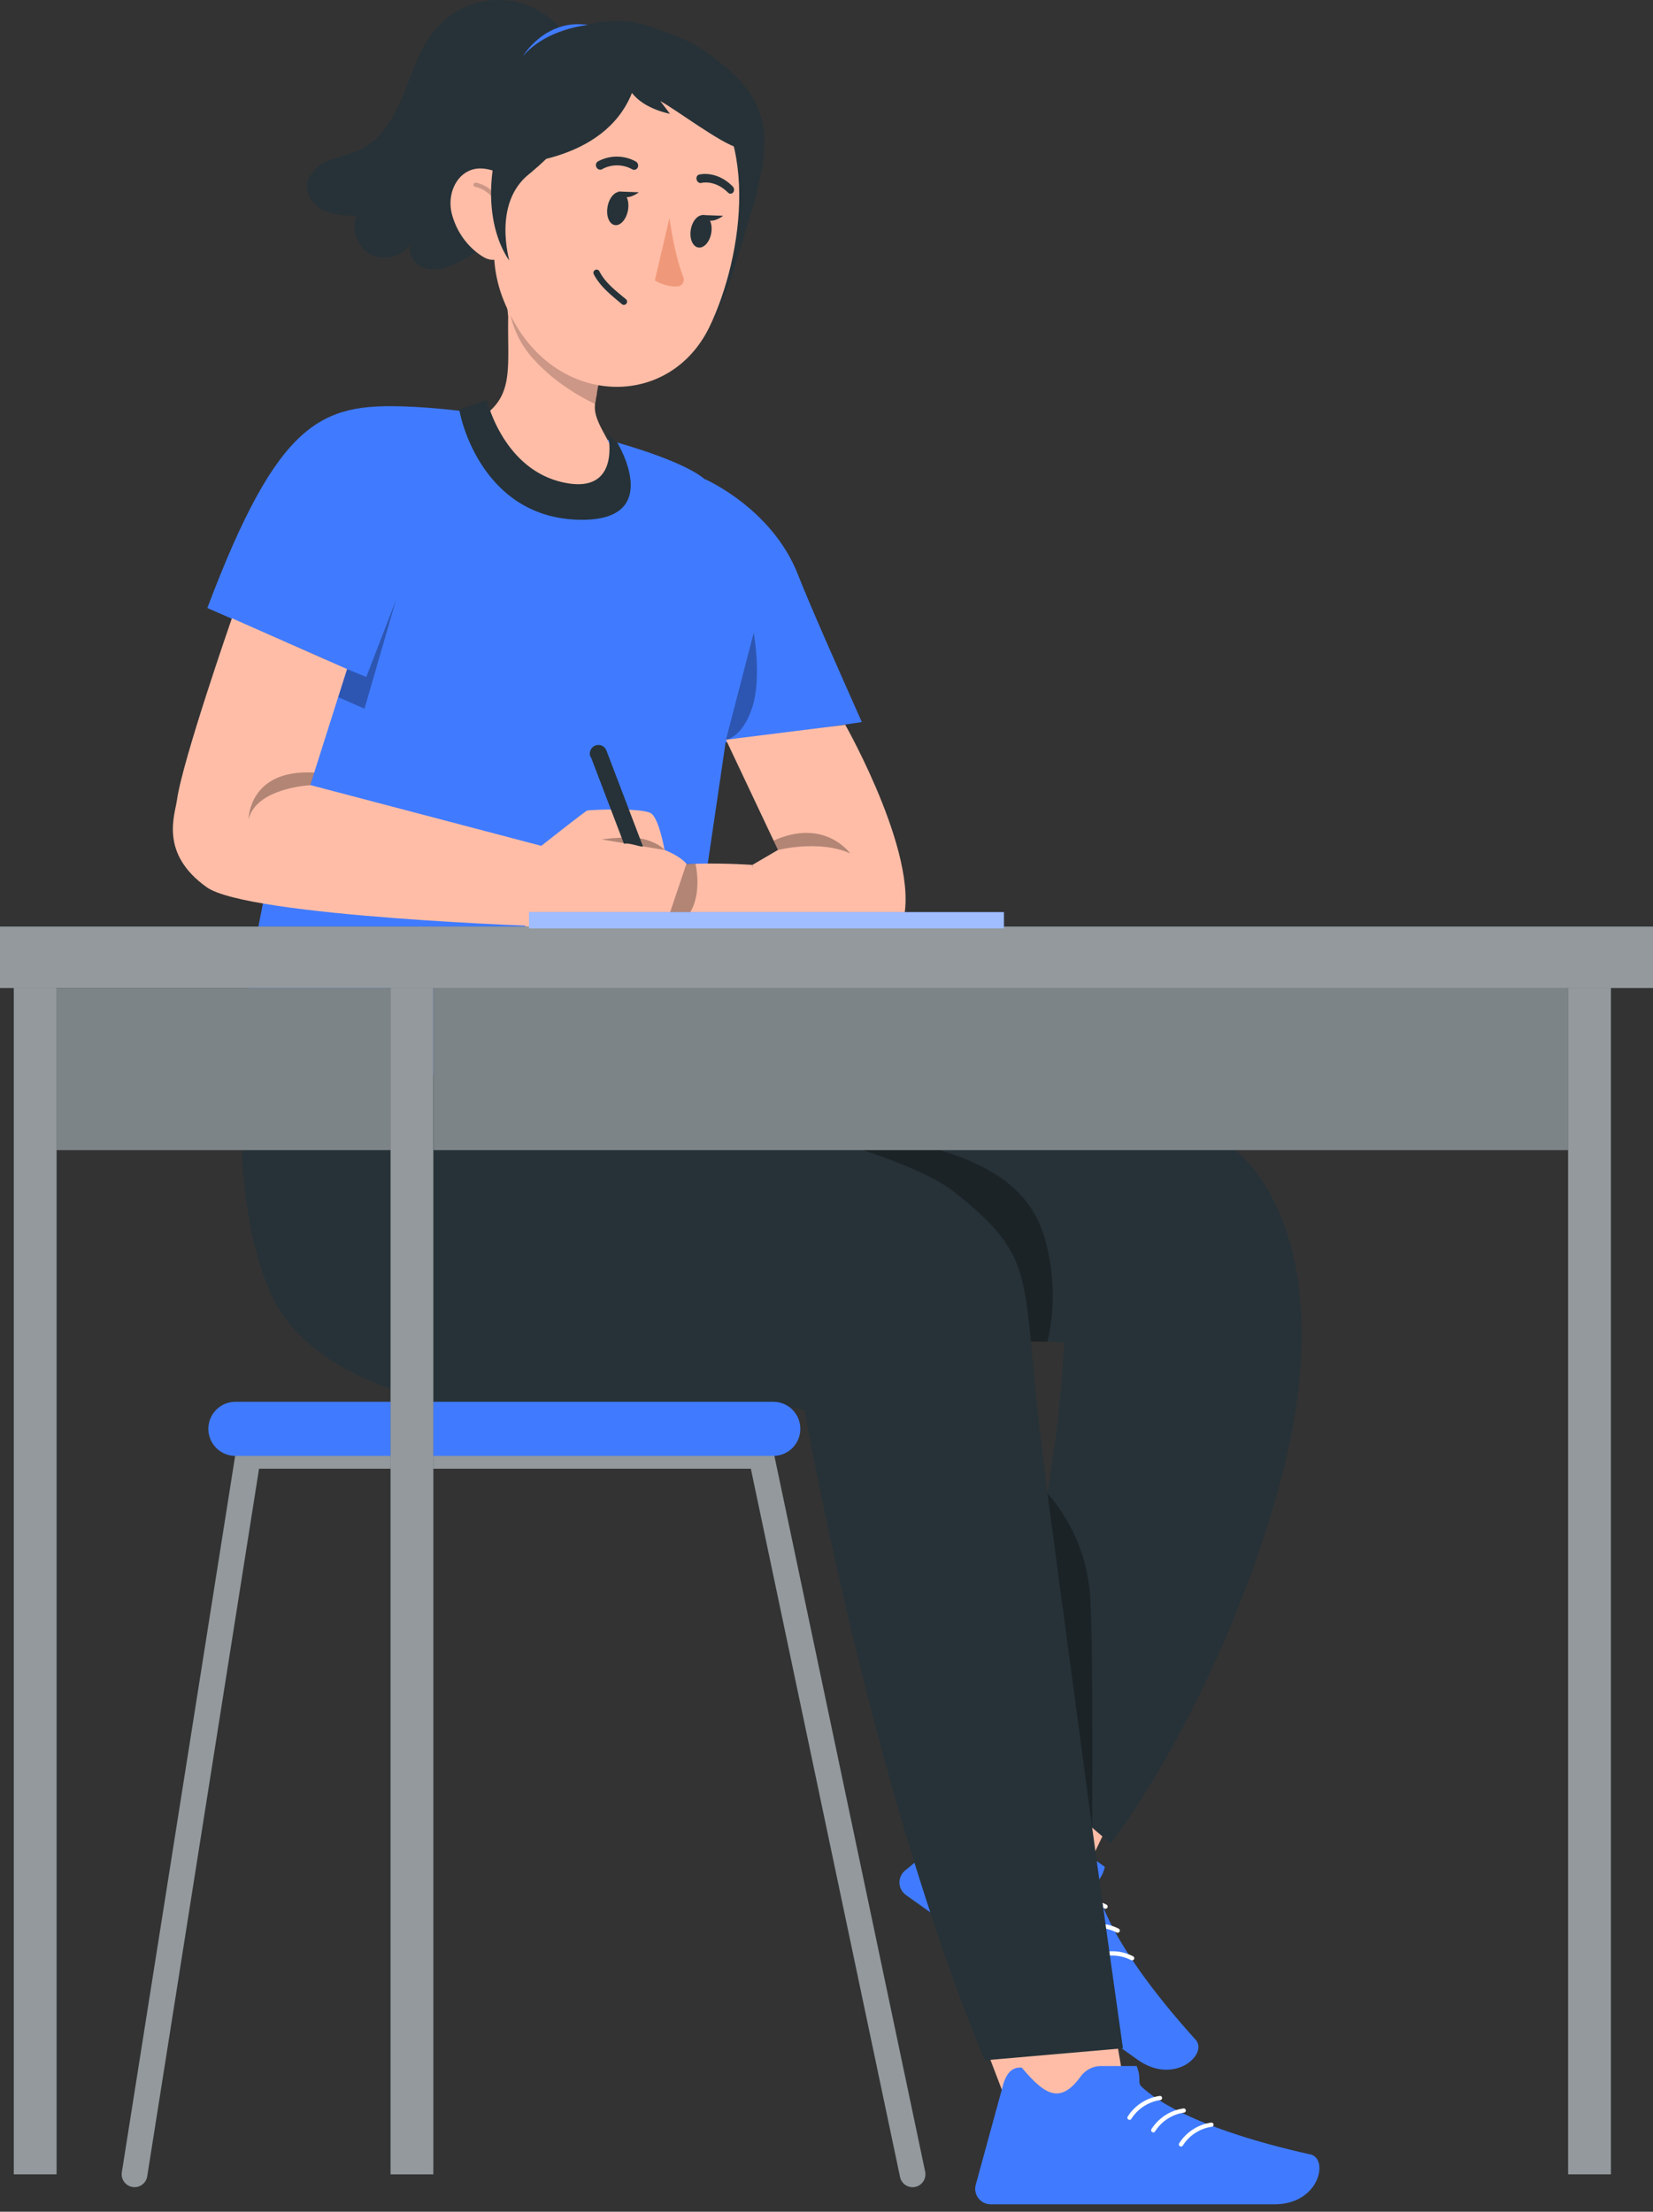 <svg width="74" height="99" fill="none" xmlns="http://www.w3.org/2000/svg"><rect width="100%" height="100%" fill="#333333" stroke="none"/><path d="M30.03 49.723s2.519-16.715 3.062-20.783c.544-4.067 0-6.145-1.53-7.478-1.532-1.332-8.662-3.103-13.435-3.268-3.732-.13-5.669.603-8.845 9.022l5.274 2.3s-4.218 13.881-3.71 19.27l19.184.937z" fill="#407BFF"/><path opacity=".3" d="M15.536 29.95l.861.35 1.336-3.46-1.416 4.885-1.179-.522.398-1.252z" fill="#000"/><path d="M31.565 21.45s2.993 1.306 4.153 4.26c.57 1.452 1.73 4.056 2.863 6.61l-8.83 1.321 1.814-12.187v-.004z" fill="#407BFF"/><path d="M37.842 32.447s3.56 6.272 2.503 9.026h-6.403l-.253-2.762 1.14-.668-2.33-4.932 5.34-.668.003.004z" fill="#FFBDA7"/><path opacity=".3" d="M34.83 38.047s1.864-.473 3.23.153c0 0-1.137-1.605-3.43-.572l.2.419zm-1.087-9.714s.371 2.001-.07 3.346c-.44 1.344-1.175 1.436-1.175 1.436l1.24-4.782h.005z" fill="#000"/><path d="M14.675 7.21c.466-.208.983-.289 1.442-.508.988-.476 1.566-1.52 1.976-2.539.409-1.021.738-2.112 1.47-2.93A3.743 3.743 0 0122.328 0a3.734 3.734 0 012.756 1.256l-2.323 8.4a5.23 5.23 0 01-2.427 2.17c-.425.184-.907.311-1.343.165-.44-.146-.78-.65-.609-1.08-.363.57-1.178.788-1.776.48-.597-.31-.891-1.105-.643-1.731-.482-.012-.98-.023-1.42-.223-.44-.196-.815-.626-.796-1.11.023-.51.463-.914.93-1.122l-.004.004zm18.249-3.815c1.933 1.898 1.21 3.972.892 5.508-.666 2.032-.93 3.484-1.868 5.4L28.728 1.08c1.237.5 2.095.404 4.2 2.316h-.004z" fill="#263238"/><path d="M30.141 1.736c-1.967-1.413-4.302-.626-5.691-.03a6.324 6.324 0 00-3.047 4.186c-.31 1.659-.689 3.672.153 4.724a2.726 2.726 0 001.93 1.052l9.598-6.03a9.756 9.756 0 00-2.943-3.898v-.004z" fill="#263238"/><path d="M25.923 22.772c-1.32-.092-1.201-.134-1.978-.637-3.77-2.416-2.113-3.657-2.113-3.657 1.156-.937.884-2.189.918-4.286.004-.061-.122-1.118-.107-1.18.054-.272.349.946.552.758a1.357 1.357 0 011.925 0l2.116 1.063v.1c-.203 1.114-.394 1.97-.516 2.654 0 .085-.031.17-.043.25 0 .085-.023.173-.038.253-.122.941 1.034 1.832 1.01 3.127.345.296-.417 1.56-1.733 1.56l.007-.005z" fill="#FFBDA7"/><path opacity=".2" d="M27.236 14.822a.461.461 0 000 .104c-.202 1.114-.394 1.97-.516 2.654-.02.08-.035.165-.042.25a2.065 2.065 0 00-.016.264c-1.121-.545-2.09-1.229-2.87-2.124a4.27 4.27 0 01-1.022-2.42c.053-.268.249.42.44.223a1.365 1.365 0 011.929-.023l2.098 1.076v-.004z" fill="#000"/><path d="M22.659 6.668c-.632 3.852-.984 5.465.44 7.889 2.151 3.645 6.886 3.675 8.646.107 1.558-3.214 2.346-8.964-.926-11.403-3.276-2.439-7.525-.453-8.16 3.407z" fill="#FFBDA7"/><path d="M20.228 9.576c.234.902.823 1.59 1.44 1.943.93.53 1.89-.941 1.829-2.04-.058-.99-.877-1.862-1.902-1.935-1.01-.073-1.63 1.002-1.367 2.032z" fill="#FFBDA7"/><path opacity=".2" d="M22.395 10.055c.046 0 .084-.03.095-.077.08-.391 0-.81-.218-1.144a1.537 1.537 0 00-.957-.657.097.097 0 00-.115.073.097.097 0 00.073.115c.34.073.647.28.838.573.192.291.26.656.192.998a.097.097 0 00.072.115h.02v.004z" fill="#000"/><path d="M27.21 9.199c-.093.407.034.795.279.867.249.073.52-.195.612-.599.092-.407-.034-.795-.28-.868-.248-.073-.52.196-.612.6zm3.727 1.021c-.088.396.038.772.287.85.245.072.517-.185.605-.58.088-.396-.038-.773-.287-.85-.245-.073-.517.185-.605.58zm-4.129-2.638c.046.019.1.019.145-.008a1.388 1.388 0 011.34 0 .179.179 0 00.252-.065.213.213 0 00-.072-.273 1.757 1.757 0 00-1.696-.015c-.092.046-.126.165-.076.265a.21.21 0 00.107.1v-.004zm5.906 1.087c.042 0 .08-.023.11-.058.058-.077.046-.196-.026-.269-.727-.726-1.47-.534-1.505-.526-.087.023-.137.127-.107.23.031.104.123.166.215.142.03-.007.608-.145 1.186.43a.177.177 0 00.127.054V8.67z" fill="#263238"/><path d="M29.973 9.755s.199 1.583.62 2.654a.306.306 0 01-.26.411c-.513.043-1.019-.265-1.019-.265l.655-2.796.004-.004z" fill="#F0997A"/><path d="M27.676 8.572l.923.035s-.655.518-.923-.035zm3.774 1.053l.923.035s-.655.518-.923-.035z" fill="#263238"/><path d="M23.684 7.793s2.653-2.093 3.123-4.22c0 0 8.31.476 6.323 7.109 0 0 2.618-6.28-3.59-8.439-6.208-2.158-9.09 5.961-6.744 9.422.015-.027-.758-2.558.888-3.872z" fill="#263238"/><path d="M21.752 7.428c.589-2.566 2.005-4.344 3.953-4.793 2.637-.607 5.75.092 5.75.092.03.768 1.522 3.1 1.565 3.88-.716-.166-2.818-1.74-3.46-2.083l.432.569s-1.144-.2-1.7-.934c-1.255 3.138-5.457 3.265-6.54 3.265v.004z" fill="#263238"/><path d="M26.329 1.118s-1.868.157-2.913 1.394c0-.011 1.007-1.694 2.913-1.394z" fill="#407BFF"/><path d="M27.929 13.647c.042 0 .08-.02.11-.05a.146.146 0 00-.018-.204l-.153-.126c-.395-.327-.804-.665-1.034-1.122a.14.14 0 00-.191-.061.141.141 0 00-.061.192c.26.507.712.88 1.106 1.21l.149.126a.144.144 0 00.092.035zm-.299 6.16s2.19 3.576-1.76 3.457c-3.95-.12-5.133-3.89-5.309-4.936l1.233-.426s.712 3.073 3.383 3.683c2.672.611 2.044-2.139 2.044-2.139l.41.361z" fill="#263238"/><path d="M10.38 27.677s-2.216 6.372-2.457 8.13c-.096.684-.789 2.397 1.332 3.907 1.86 1.321 15.248 1.759 15.248 1.759l.39-3.438L13.89 35.14l1.646-5.192-5.152-2.274-.004.004z" fill="#FFBDA7"/><path d="M24.182 37.9s2.02-1.593 2.105-1.62c.084-.027 2.542-.146 2.886.146.345.292.578 1.62.578 1.62s.922.346 1.098.811c.177.465-.172.868-.172.868s.203.492-.115.899l-.317.407s.317.376.03.665c-.287.288-6.763-.22-6.763-.22l.678-3.575h-.008z" fill="#FFBDA7"/><path opacity=".3" d="M29.751 38.047l-2.813-.472s1.267-.196 1.94 0c.674.195.873.472.873.472z" fill="#000"/><path d="M26.455 33.892l1.478 3.875c.302-.062.658.146.85.119L27.151 33.6a.384.384 0 10-.708.295h.011v-.004z" fill="#263238"/><path opacity=".3" d="M13.89 35.147s-2.411.112-2.763 1.525c0 0 .007-2.262 2.943-2.09l-.18.57v-.005z" fill="#000"/><path d="M33.69 38.715s-4.54-.33-5.608.546c-1.068.875-2.051 2.366-2.051 2.366l8.137-.15-.479-2.762z" fill="#FFBDA7"/><path opacity=".3" d="M31.136 38.662s.307 1.271-.237 2.174c-.176.292.207.584.08.699l-1.225.023.976-2.896h.406z" fill="#000"/><path d="M50.27 92.986l-.513-3.019-6.101.442 1.669 4.382 3.62.123 1.325-1.928z" fill="#FFBDA7"/><path d="M50.886 92.479h-1.604c-.363 0-.696.184-.91.476-.927 1.268-1.62.788-2.626-.403-.64-.073-.812.66-.865.86l-1.198 4.375a.693.693 0 00.67.88h12.703c2.02 0 2.438-2.044 1.608-2.232-3.744-.83-6.392-1.936-7.552-3.026-.214-.193.008-.335-.226-.926v-.004z" fill="#407BFF"/><path d="M50.568 94.887a.091.091 0 00.08-.046c.284-.45.766-.764 1.294-.837a.095.095 0 00.08-.108c-.007-.054-.053-.084-.106-.08a2.042 2.042 0 00-1.432.925c-.027.046-.015.104.03.13a.083.083 0 00.05.016h.004zm1.064.561a.091.091 0 00.08-.046c.284-.45.766-.764 1.294-.838a.095.095 0 00.08-.107.094.094 0 00-.106-.08 2.042 2.042 0 00-1.432.925c-.027.046-.015.104.03.13a.084.084 0 00.05.016h.004zm1.241.634c.03 0 .061-.016.08-.046.283-.45.766-.765 1.294-.838a.095.095 0 00.08-.107.095.095 0 00-.107-.08 2.042 2.042 0 00-1.431.925c-.027.046-.016.103.03.13a.084.084 0 00.05.016h.004z" fill="#fff"/><path d="M48.67 83.622l1.32-2.762-5.235-3.18-1.16 4.548 2.882 2.197 2.193-.803z" fill="#FFBDA7"/><path d="M49.462 83.564l-1.309-.929a1.135 1.135 0 00-1.022-.138c-1.485.5-1.776-.296-1.91-1.852-.478-.43-1.044.07-1.197.2l-3.499 2.877a.691.691 0 00.038 1.106c1.589 1.13 2.343 1.663 4.318 3.069l6.047 4.298c1.65 1.171 3.17-.254 2.599-.891-2.576-2.85-4.103-5.289-4.417-6.848-.065-.28.2-.27.349-.888l.003-.004z" fill="#407BFF"/><path d="M49.493 85.435a.094.094 0 00.084-.05.098.098 0 00-.042-.13 2.023 2.023 0 00-1.7-.073.098.098 0 00-.053.127c.019.05.076.073.126.05a1.829 1.829 0 011.539.069c.015.007.03.011.046.011v-.004zm.543 1.075c.035 0 .07-.019.085-.05a.098.098 0 00-.042-.13 2.038 2.038 0 00-1.7-.077.097.097 0 00.073.18 1.828 1.828 0 011.538.07.114.114 0 00.046.011v-.004zm.647 1.237c.035 0 .07-.02.085-.05a.098.098 0 00-.043-.13 2.023 2.023 0 00-1.699-.074.098.098 0 00-.053.127c.019.05.076.073.126.05a1.829 1.829 0 011.539.07c.015.007.03.01.045.01v-.003z" fill="#fff"/><path d="M29.893 48.452s19.348-2.65 25.192 2.865c0 0 4.528 2.88 2.786 12.586-1.14 5.992-4.52 13.72-8.144 18.617l-5.08-4.333s2.814-11.96 2.99-18.086l-7.027-.419-10.078-6.913-1.056-2.865.417-1.452z" fill="#263238"/><path opacity=".3" d="M46.89 60.059s.513-1.828.027-4.056c-.49-2.228-1.768-4.41-8.692-5.297-6.92-.89 7.926 9.353 7.926 9.353h.74z" fill="#000"/><path d="M10.874 48.24s-.536 5.531 1.213 9.58c1.75 4.048 7.93 5.53 12.099 5.261 4.168-.268 9.545-.614 11.83.031 0 0 2.959 16.834 8.069 29.11l6.185-.538s-3.36-23.76-3.9-29.278c-.54-5.52-.268-6.342-3.629-9.038-3.36-2.696-20.572-6.341-31.867-5.127z" fill="#263238"/><path opacity=".3" d="M46.89 66.846l2.002 14.963s.058-7.904-.084-10.3c-.172-2.889-1.918-4.663-1.918-4.663z" fill="#000"/><path d="M40.854 97.902a.578.578 0 00.563-.695l-6.775-32.16a.578.578 0 00-.562-.456H11.107a.573.573 0 00-.566.484L5.454 97.233c-.05.315.165.61.479.66a.574.574 0 00.658-.48l5.006-31.671h22.016l6.679 31.702a.573.573 0 00.562.457z" fill="#263238"/><path opacity=".5" d="M40.854 97.902a.578.578 0 00.563-.695l-6.775-32.16a.578.578 0 00-.562-.456H11.107a.573.573 0 00-.566.484L5.454 97.233c-.05.315.165.61.479.66a.574.574 0 00.658-.48l5.006-31.671h22.016l6.679 31.702a.573.573 0 00.562.457z" fill="#fff"/><path d="M10.533 65.167h24.09c.666 0 1.206-.541 1.206-1.21 0-.668-.54-1.21-1.206-1.21h-24.09c-.666 0-1.205.542-1.205 1.21 0 .669.54 1.21 1.205 1.21z" fill="#407BFF"/><path d="M1.772 44.23H18.27v7.252H1.772v-7.251z" fill="#263238"/><path opacity=".4" d="M1.772 44.23H18.27v7.252H1.772v-7.251z" fill="#fff"/><path d="M19.402 43.467H71.16v8.015H19.402v-8.015z" fill="#263238"/><path opacity=".4" d="M19.402 43.467H71.16v8.015H19.402v-8.015z" fill="#fff"/><path d="M17.484 42.852H19.4v54.474h-1.917V42.852z" fill="#263238"/><path opacity=".5" d="M17.484 42.852H19.4v54.474h-1.917V42.852z" fill="#fff"/><path d="M.616 42.852h1.918v54.474H.616V42.852z" fill="#263238"/><path opacity=".5" d="M.616 42.852h1.918v54.474H.616V42.852z" fill="#fff"/><path d="M70.2 42.852h1.917v54.474H70.2V42.852z" fill="#263238"/><path opacity=".5" d="M70.2 42.852h1.917v54.474H70.2V42.852z" fill="#fff"/><path d="M0 41.473h74v2.754H0v-2.754z" fill="#263238"/><path opacity=".5" d="M0 41.473h74v2.754H0v-2.754z" fill="#fff"/><path d="M23.68 40.828h21.262v.73H23.68v-.73z" fill="#407BFF"/><path opacity=".5" d="M23.68 40.828h21.262v.73H23.68v-.73z" fill="#fff"/></svg>
